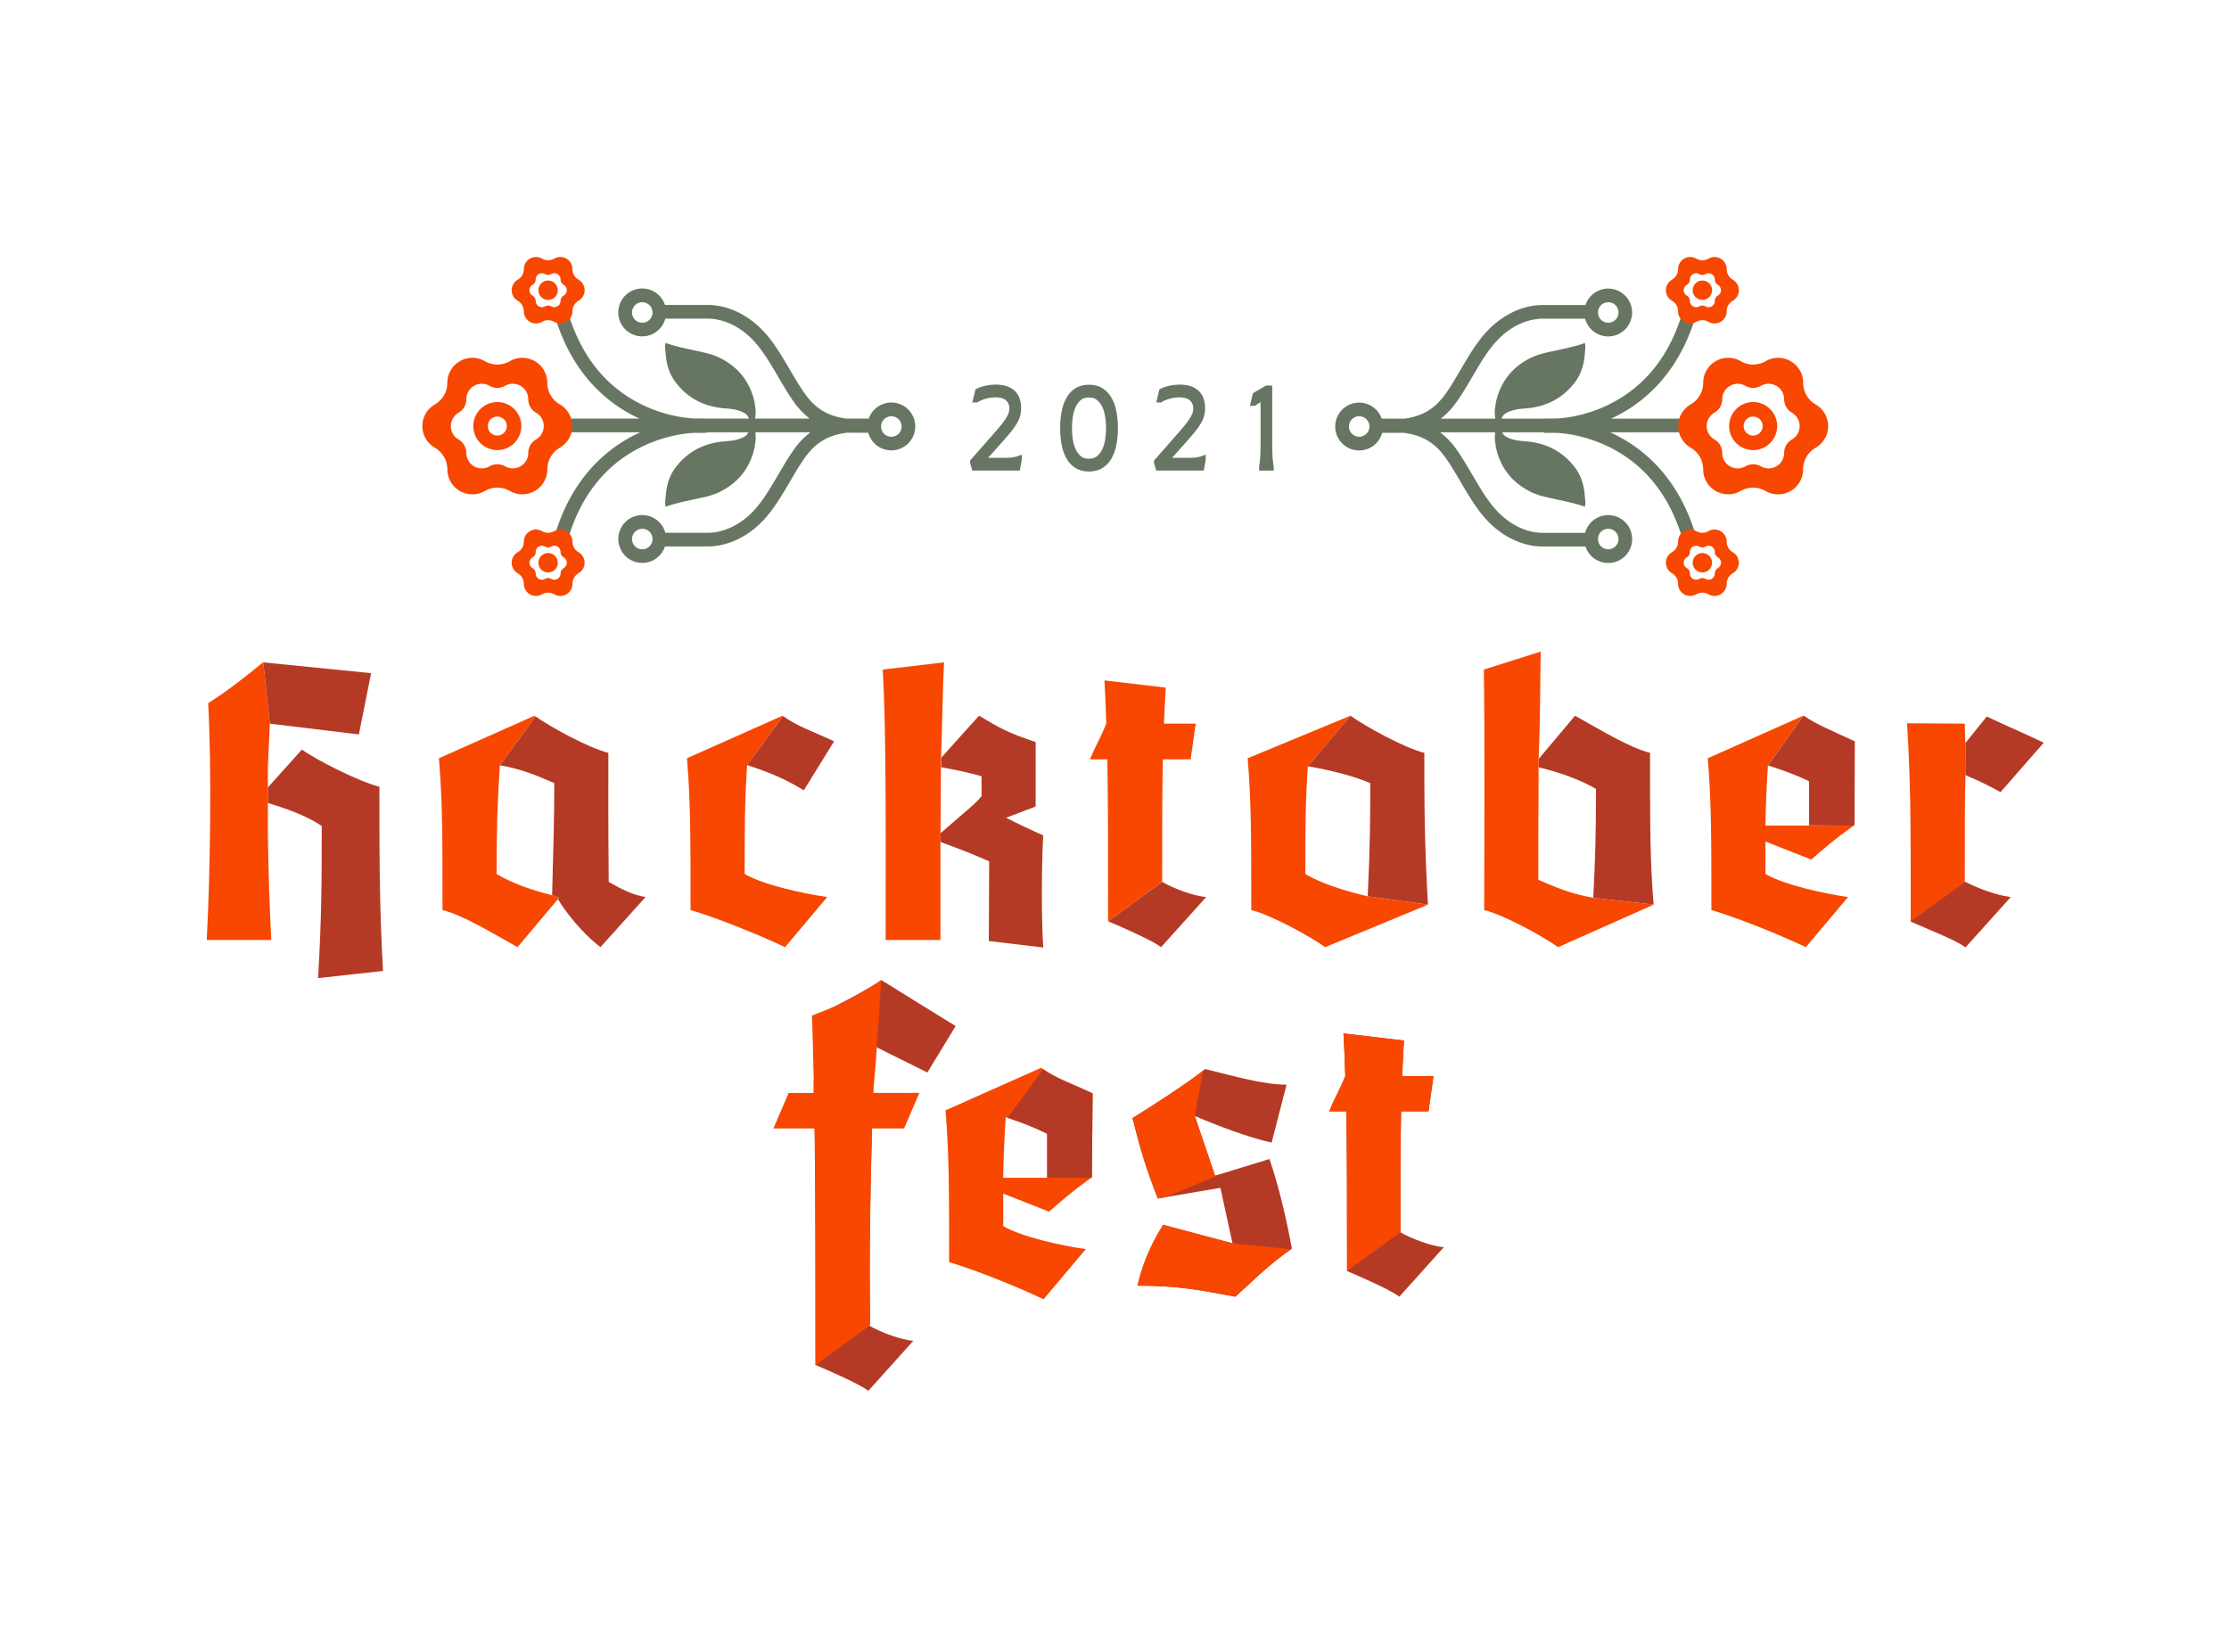 <svg xmlns="http://www.w3.org/2000/svg" viewBox="0 0 2784 2064"><defs><style>.cls-1{fill:#f74700;}.cls-2{fill:#b53a25;}.cls-3{fill:#677662;}</style></defs><g id="Layer_1" data-name="Layer 1"><path class="cls-1" d="M2454.63,927.81,2454,903.9l-72.05-.46c4.51,81.06,4.51,110.33,4.51,247.22,27,11.71,56.73,23.87,68.44,32.42l56.3-62.59c-15.77-1.35-42.34-10.35-57.2-18.91,0-80.61,0-105.82.9-133.29Z"/><path class="cls-2" d="M1451.58,1101.58,1384,1150.66c27,11.71,54.49,23.87,66.19,32.42l56.29-62.59C1490.76,1119.14,1466.44,1110.14,1451.58,1101.58Z"/><path class="cls-1" d="M933.23,955.68,978,894.45l-.65-.46L858,947.13c4.5,53.13,4.5,98.61,4.5,189.58,30.17,9,78.8,27.91,118,46.37l52.69-62.59c-31.07-4.5-80.16-15.31-103.12-28.82,0-57.64,0-89.61,3.14-136Z"/><path class="cls-1" d="M698,1121.08l-8.42-2.84h0c-24.76-6.3-49.08-14.41-69.34-26.57,0-57.64,1-89.72,4.15-136.1l.17,0L668.92,895l-1.38-1L548.2,947.13c4.5,53.13,4.5,98.61,4.5,189.58,25.22,6.3,60.79,27.91,93.66,46.37,0,0,40.54-48.18,50.44-59.89Z"/><path class="cls-1" d="M1783.47,1130l-75.2-10.36c-27.47-6.75-55.84-14.86-77.9-27.92,0-57.19,0-89.16,3.15-134.64l.31.05L1686.66,894l-128.34,53.14c4.5,53.13,4.5,98.61,4.5,189.58,25.22,6.3,73.41,32.87,92.32,46.37L1783.47,1130"/><path class="cls-1" d="M2315.18,1031.3l-55.24,0H2205c.44-25.67,1.34-48.18,3.14-75.65l.33.1L2252.34,894l-.05,0L2133,947.13c4.5,53.13,4.5,98.61,4.5,189.58,30.16,9,78.8,27.91,118,46.37l52.69-62.59c-31.07-4.5-80.16-15.31-103.12-28.82v-40.53l57.18,22.52c19.2-16.51,29.11-25.51,52.95-42.33"/><path class="cls-2" d="M337,903.9l111.23,13.5,15.31-76.55L328.81,827.38,337,904.31C337,904.17,337,904,337,903.9Z"/><path class="cls-2" d="M478.38,1212.81c-4.5-81.06-4.5-139.15-4.5-230.11-25.23-6.3-77.91-32.87-96.82-46.39l-42.54,47.35V1003c23.79,7.18,48,15.72,67.31,28.74,0,72,0,109-4.51,190Z"/><path class="cls-2" d="M2386.26,1151.12c26.87,11.64,57,23.47,68.68,32l56.29-62.59c-14.89-1.28-41.28-10.91-56.47-19Z"/><path class="cls-2" d="M1539.38,1553l-15.1-69.31-78.2,13.33c-15.11-39.1-21.77-61.32-31.55-100.42,22.22-13.77,70.21-44.43,90.64-61.31,36,8.88,72.43,19.55,101.75,19.55l-18.66,72.42c-28.43-6.22-69.31-21.77-96-33.32l25.32,74.64,68-20.88c12,36,20,69.31,28,112-28.44,19.11-54.65,45.76-70.65,60-47.1-8.88-72.87-13.77-122.19-13.77,7.11-31.55,20-56.87,32-76Z"/><path class="cls-2" d="M1751.32,1344.15h39.1l-6.22,44H1750c-.89,37.33-.89,78.64-.89,151.07,14.67,8.44,38.66,17.33,54.21,18.66l-55.54,61.76c-11.55-8.44-38.65-20.44-65.31-32,0-82.64,0-145.29-.89-199.5h-21.33c8-19.55,12-24.44,20-44-.44-18.21-1.33-36-2.21-53.32l75.53,8.89C1752.65,1316.16,1751.76,1330.38,1751.32,1344.15Z"/><path class="cls-1" d="M1682.45,1587.64c0-82.64,0-145.29-.89-199.5h-21.33c8-19.55,12-24.44,20-44-.44-18.21-1.33-36-2.21-53.32l75.53,8.89c-.89,16.44-1.78,30.66-2.22,44.43h39.1l-6.22,44H1750c-.89,37.33-.89,78.64-.89,151.07"/><path class="cls-1" d="M1456.18,1495.28,1526,1466l-8.41,2.58-25.32-74.64,10.22-56.52c-21.66,17.22-66.66,46-88,59.18,9.78,39.1,16.44,61.32,31.55,100.42Z"/><path class="cls-1" d="M1539.39,1553l-86.64-23.1c-12,19.11-24.89,44.43-32,76,49.32,0,75.09,4.89,122.19,13.77,15.78-14,41.52-40.16,69.52-59.2Z"/><path class="cls-1" d="M1364.66,1365.75l-.91,104.92c-24.31,17.12-34.21,26.13-53.58,42.79L1253,1490.94v40.53c23,13.51,72,24.32,103.12,28.82l-52.69,62.59c-39.18-18.46-87.82-37.37-118-46.38,0-91,0-136.45-4.5-189.58l119.33-53.13C1319.18,1347.29,1336.74,1352.7,1364.66,1365.75Zm-56.74,105.37v-54.93c-16.21-8.1-31.07-14-51.79-20.71-1.8,27.46-2.7,50-3.14,75.64Z"/><path class="cls-2" d="M1259,1395.48l-.07.94c19.22,6.36,33.5,12,49,19.77v54.93h55.2l.63-.45.91-104.92c-26.64-12.45-43.85-18-61.8-30.17Z"/><path class="cls-1" d="M337,904.31l-8.15-76.93-.39,0c-20.71,17.12-45.92,36.92-68.44,50.88,4.5,81.06,2.7,210.75-1.8,295.86h80.6c-2.14-40.65-3.69-87.5-4.26-134.31V957.93Z"/><path class="cls-1" d="M1175.28,951.29c1.83-52,2-91.53,3.84-123.95l-76.55,9c4.51,81,3.61,200.83,3.61,337.73h68.44V1052.5Z"/><path class="cls-2" d="M1303,1043.49c-15.31-6.76-32.43-14.86-46.38-22.06l36.92-14V926.86c-34.22-11.26-45.93-18-70.7-32.87,0,0-31.37,34.58-47.17,52.36l-.11,12c21.62,4,31.07,5.86,50.44,11.25V993.5c0,4.49-30.9,29.13-51.16,47.13l-.1,10.68,1,.79c26,9.44,45.8,17.52,59.72,23.81,0,22.52-.45,80.6-.45,99.52l68,8.1C1300.71,1148.87,1300.71,1083.12,1303,1043.49Z"/><path class="cls-2" d="M933.23,955.68c28.38,9.45,46.39,16.66,70.71,31.52L1041.76,926c-27.6-12.91-45.07-18.35-63.73-31.52Z"/><path class="cls-2" d="M760.3,1101.58c-.74-80.52-.46-99.52-.46-161.21-24.65-6.17-71.16-31.66-90.91-45.42l-44.42,60.73.07.22c27.67,5,45.07,12.53,67.72,22.3,0,41-1.11,77.44-2.71,140l8.42,2.84-1,2.35c17.54,28.71,41.75,51.57,53,59.65l56.29-62.59C790.92,1118.24,775.16,1110.14,760.3,1101.58Z"/><path class="cls-1" d="M1384,1150.66c0-83.75,0-147.25-.9-202.19h-21.62c8.11-19.81,12.16-24.76,20.27-44.57-.45-18.47-1.36-36.48-2.26-54l76.56,9c-.9,16.66-1.81,31.07-2.26,45h39.63l-6.3,44.57h-34.68c-.9,37.83-.9,79.71-.9,153.11Z"/><path class="cls-2" d="M1633.62,957.34l4.4.53c26,4.88,52.54,11.38,73.4,20.33,0,42.32,0,75.64-3.15,141.39l75.2,10.36c-4.5-81.06-4.5-127.89-4.5-189.58-25.21-6.31-73.4-32.88-92.31-46.38Z"/><path class="cls-1" d="M1921.69,948c2.62-57.89,1.71-104.78,2.75-134.15l-71.14,22.52c1.34,81,.45,238.66.45,300.36,25.21,6.3,73.4,32.87,92.31,46.37L2065.39,1130v-.14l-75.45-8.29v-.17c-28.23-4.95-45.75-12.6-68.65-22.48,0-22,0-80.15.45-140.49Z"/><path class="cls-2" d="M2065.38,1129.81c-4.49-53.07-4.49-98.56-4.49-189.44-25.22-6.31-60.8-27.92-93.67-46.38,0,0-30.79,36.46-45.31,53.83l0,10.6c25.61,6.3,50.34,14.84,71.46,27,0,57.11-1,90.14-3.41,136.12Z"/><path class="cls-2" d="M2208.26,956.1l2.88.91c19.23,6.36,32.93,11.24,48.38,19v54.94l55.62.42c.22-.16,1-.79,1.18-.94l.36-104.43c-26.64-12.46-46.2-20-64.15-32.21Z"/><path class="cls-2" d="M2481.51,894.89l-26.12,32.42-.63.71v39.91l3.2,1.65a407.86,407.86,0,0,1,40.66,19.87l54-61.69C2531.49,917.4,2503.58,905.69,2481.51,894.89Z"/><path class="cls-2" d="M1085.94,1654.87l.63-.34c-.88-90.42,0-158.4,2.66-255h23.94l19.06-34.33h-41.67l.44-41.84c2.82-.94,1.67-16.33,1.67-16.33l65.6,32.64,35.35-58s-78.72-48.55-92.85-57.48c-11.53,8.43-53.65,31.7-80.25,43.23,1.33,22.61,2.67,72.94,3.55,97.76h-.44l-19.06,34.33h21.27c.26,7.74.49,25.16.72,32.36h-8.9c.9,54.81.9,189.5.9,273.05,27,11.68,54.36,23.81,66,32.34l56.16-62.44c-15.72-1.35-40-10.33-54.81-18.86Z"/><path class="cls-1" d="M1090.56,1365.17l3.14-36.13,7.07-104.86c-8.16,6-39.18,25-57.23,33.12v-.3l-29.47,11.56c.89,17.52,1.79,61.89,2.24,80.31-.28.28-.3,6.91-.18,16.3H985L966,1409.5h51.11c.33,12.71.6,22.36.6,22.36.9,54.81.9,189.5.9,273.05l67.38-49v-1.08l.63-.34c-.88-90.42,0-148.4,2.66-245h39.92l19.06-44.33Z"/><path class="cls-3" d="M2014.9,541.81c-1.3-.62-2.6-1.22-3.88-1.8h89.6a8.54,8.54,0,1,0,0-17.08h-88.47c.91-.42,1.83-.84,2.75-1.28,35.2-16.78,81.76-52.8,103.63-129.11a8.55,8.55,0,0,0-16.43-4.71c-16.07,56.07-47.65,95.79-93.88,118.07-34.69,16.72-65.18,16.89-65.61,16.89h-12.24a8.58,8.58,0,0,0-1.35.14h-53.57a12.78,12.78,0,0,1,5.46-6.86c7.64-4.33,16-5.26,24.42-5.9,25.08-1.9,45.79-12,61.32-32.13,7.15-9.27,10.92-19.82,12.23-31.34.5-4.41,1-8.83,1.24-13.25a25.61,25.61,0,0,0-.7-5c-15.94,5.76-32.11,8.21-48,12-6.16,1.49-12.42,3.17-18.11,5.88-23.85,11.36-39.1,29.88-44.87,55.87-.51,2.29-.46,4.7-1.06,7a42.39,42.39,0,0,0,.35,13.77h-68.25a98.16,98.16,0,0,0,20.62-22.07c6.82-9.74,13-20.34,19-30.6,9.18-15.67,17.85-30.47,28.48-42.48,17.12-19.35,39.38-30.17,60.93-29.72h51.26a29.87,29.87,0,1,0,.47-17.09h-51.45c-26.62-.57-53.58,12.4-74,35.48-11.73,13.26-21.24,29.49-30.43,45.18-5.83,10-11.87,20.25-18.29,29.43-13.41,19.17-28.76,28.63-52.15,31.87h-28.17a29.87,29.87,0,1,0,.61,17.64h23.78l.41-.05c.39,0,.75-.09,1.14-.13,24.64,2.94,40.55,12.37,54.38,32.13,6.42,9.18,12.46,19.48,18.29,29.44,9.19,15.69,18.7,31.91,30.43,45.17,20,22.63,46.33,35.5,72.41,35.5l1.59,0h51.46a29.9,29.9,0,1,0-.47-17.09h-51.26c-21.63.43-43.81-10.37-60.93-29.71-10.63-12-19.3-26.82-28.48-42.49-6-10.25-12.22-20.85-19-30.6A97.74,97.74,0,0,0,1798.7,540h68.79a44.37,44.37,0,0,0-.07,12.25c.6,2.27.55,4.68,1.06,7,5.77,26,21,44.5,44.87,55.87a92.12,92.12,0,0,0,18.11,5.87c15.85,3.82,32,6.26,48,12a25.41,25.41,0,0,0,.7-5c-.28-4.43-.74-8.84-1.24-13.25-1.31-11.52-5.08-22.07-12.23-31.34-15.53-20.11-36.24-30.23-61.32-32.13-8.43-.64-16.78-1.57-24.42-5.9a12.09,12.09,0,0,1-4.79-5.34h51a8.49,8.49,0,0,0,3.27.66h12.27c.4,0,30.89.17,65.58,16.89,46.23,22.27,77.81,62,93.88,118.06a8.56,8.56,0,0,0,8.21,6.19,8.35,8.35,0,0,0,2.36-.33,8.54,8.54,0,0,0,5.86-10.57C2096.66,594.61,2050.1,558.59,2014.9,541.81Zm-6.22-164.29a12.8,12.8,0,1,1-12.79,12.8A12.81,12.81,0,0,1,2008.68,377.52Zm0,283a12.8,12.8,0,1,1-12.79,12.8A12.81,12.81,0,0,1,2008.68,660.47Zm-311.06-115a12.8,12.8,0,1,1,12.79-12.79A12.81,12.81,0,0,1,1697.62,545.52Z"/><path class="cls-3" d="M692.31,670.91a8.54,8.54,0,0,0,5.86,10.57,8.35,8.35,0,0,0,2.36.33,8.56,8.56,0,0,0,8.21-6.19c16.07-56.06,47.65-95.79,93.88-118.06,34.69-16.72,65.18-16.89,65.58-16.89h12.27a8.49,8.49,0,0,0,3.27-.66h51a12.09,12.09,0,0,1-4.79,5.34c-7.64,4.33-16,5.26-24.42,5.9-25.08,1.9-45.79,12-61.32,32.13C837,592.65,833.27,603.2,832,614.72c-.5,4.41-1,8.82-1.24,13.25a26.18,26.18,0,0,0,.7,5c15.94-5.76,32.11-8.2,48-12a92.12,92.12,0,0,0,18.11-5.87c23.85-11.37,39.1-29.88,44.87-55.87.51-2.29.46-4.7,1.06-7a44.82,44.82,0,0,0-.06-12.25h68.78a97.74,97.74,0,0,0-21.44,22.71c-6.82,9.75-13,20.35-19,30.6-9.18,15.67-17.85,30.47-28.48,42.49-17.12,19.34-39.29,30.14-60.93,29.71H831a29.87,29.87,0,1,0-.47,17.09H882l1.59,0c26.08,0,52.39-12.87,72.41-35.5,11.73-13.26,21.24-29.48,30.43-45.17,5.83-10,11.87-20.26,18.29-29.44,13.83-19.76,29.74-29.19,54.38-32.13.39,0,.76.1,1.14.13l.41.05h23.79a29.88,29.88,0,1,0,.6-17.64h-28.17c-23.39-3.24-38.74-12.7-52.15-31.87-6.42-9.18-12.45-19.47-18.29-29.43-9.19-15.69-18.7-31.92-30.43-45.18-20.43-23.08-47.39-36.05-74-35.48H830.52a29.9,29.9,0,1,0,.47,17.09h51.26c21.55-.45,43.81,10.37,60.93,29.72,10.63,12,19.3,26.81,28.49,42.48,6,10.26,12.21,20.86,19,30.6a98.16,98.16,0,0,0,20.62,22.07H943.07a42.39,42.39,0,0,0,.35-13.77c-.6-2.27-.55-4.68-1.06-7-5.77-26-21-44.51-44.87-55.87-5.69-2.71-12-4.39-18.11-5.88-15.85-3.81-32-6.26-48-12a26.38,26.38,0,0,0-.7,5c.28,4.42.74,8.84,1.24,13.25,1.31,11.52,5.08,22.07,12.23,31.34,15.53,20.11,36.24,30.23,61.32,32.13,8.43.64,16.78,1.57,24.42,5.9a12.78,12.78,0,0,1,5.46,6.86H881.82a8.46,8.46,0,0,0-1.35-.14H868.23c-.43,0-30.92-.17-65.61-16.89-46.23-22.28-77.81-62-93.88-118.07a8.55,8.55,0,1,0-16.43,4.71c21.87,76.31,68.43,112.33,103.63,129.11.92.44,1.84.86,2.75,1.28H710.22a8.54,8.54,0,1,0,0,17.08h89.6c-1.28.58-2.58,1.18-3.88,1.8C760.74,558.59,714.18,594.61,692.31,670.91ZM815,390.32a12.8,12.8,0,1,1-12.79-12.8A12.81,12.81,0,0,1,815,390.32Zm0,283a12.8,12.8,0,1,1-12.79-12.8A12.81,12.81,0,0,1,815,673.27Zm285.48-140.54a12.8,12.8,0,1,1,12.79,12.79A12.81,12.81,0,0,1,1100.43,532.73Z"/><path class="cls-1" d="M2164.21,689.77a15.19,15.19,0,0,1-7.59-13.15,15.18,15.18,0,0,0-22.76-13.16h0a15.23,15.23,0,0,1-15.19,0h0a15.18,15.18,0,0,0-22.78,13.13,15.17,15.17,0,0,1-7.59,13.15h0a15.17,15.17,0,0,0,0,26.29,15.19,15.19,0,0,1,7.59,13.15h0a15.18,15.18,0,0,0,22.76,13.16,15.21,15.21,0,0,1,15.18,0,15.18,15.18,0,0,0,22.78-13.13,15.2,15.2,0,0,1,7.6-13.15A15.18,15.18,0,0,0,2164.21,689.77Zm-18.56,19.86a7.78,7.78,0,0,0-3.89,6.72,7.76,7.76,0,0,1-11.65,6.72,7.74,7.74,0,0,0-7.76,0,7.77,7.77,0,0,1-11.65-6.73,7.77,7.77,0,0,0-3.88-6.73,7.77,7.77,0,0,1,0-13.45,7.77,7.77,0,0,0,3.88-6.72,7.77,7.77,0,0,1,11.66-6.72,7.74,7.74,0,0,0,7.76,0,7.77,7.77,0,0,1,11.65,6.73h0a7.77,7.77,0,0,0,3.88,6.73A7.77,7.77,0,0,1,2145.65,709.63Z"/><circle class="cls-1" cx="2126.24" cy="702.9" r="12.13"/><path class="cls-1" d="M2267.74,505.21h0a31.21,31.21,0,0,1-15.59-27c0-24-26-39.07-46.81-27.06h0a31.23,31.23,0,0,1-31.22,0h0a31.21,31.21,0,0,0-46.84,27h0a31.23,31.23,0,0,1-15.62,27h0a31.21,31.21,0,0,0,0,54.07h0a31.21,31.21,0,0,1,15.59,27h0A31.22,31.22,0,0,0,2174,613.3a31.21,31.21,0,0,1,31.22,0h0a31.22,31.22,0,0,0,46.84-27h0a31.22,31.22,0,0,1,15.62-27h0A31.21,31.21,0,0,0,2267.74,505.21ZM2238.05,549a19.32,19.32,0,0,0-9.68,16.75h0a19.36,19.36,0,0,1-29,16.74,19.36,19.36,0,0,0-19.35,0,19.35,19.35,0,0,1-29-16.77,19.35,19.35,0,0,0-9.67-16.77h0a19.35,19.35,0,0,1,0-33.51,19.33,19.33,0,0,0,9.68-16.75,19.35,19.35,0,0,1,29-16.74,19.36,19.36,0,0,0,19.35,0,19.34,19.34,0,0,1,29,16.77h0a19.35,19.35,0,0,0,9.67,16.76A19.36,19.36,0,0,1,2238.05,549Z"/><path class="cls-1" d="M2189.68,502.2a30,30,0,1,0,30,30A30,30,0,0,0,2189.68,502.2Zm0,41.85a11.85,11.85,0,1,1,11.85-11.85A11.85,11.85,0,0,1,2189.68,544.05Z"/><path class="cls-1" d="M2164.21,349.38a15.18,15.18,0,0,1-7.59-13.15,15.18,15.18,0,0,0-22.76-13.16h0a15.18,15.18,0,0,1-15.19,0h0a15.18,15.18,0,0,0-22.78,13.14,15.16,15.16,0,0,1-7.59,13.14h0a15.18,15.18,0,0,0,0,26.3,15.17,15.17,0,0,1,7.59,13.15h0A15.18,15.18,0,0,0,2118.63,402a15.16,15.16,0,0,1,15.18,0,15.18,15.18,0,0,0,22.78-13.14,15.2,15.2,0,0,1,7.6-13.14A15.19,15.19,0,0,0,2164.21,349.38Zm-18.56,19.86a7.78,7.78,0,0,0-3.89,6.73,7.76,7.76,0,0,1-11.65,6.72,7.77,7.77,0,0,0-7.76,0A7.77,7.77,0,0,1,2110.7,376a7.79,7.79,0,0,0-3.88-6.73,7.77,7.77,0,0,1,0-13.45,7.76,7.76,0,0,0,3.88-6.72,7.77,7.77,0,0,1,11.66-6.72,7.74,7.74,0,0,0,7.76,0,7.77,7.77,0,0,1,11.65,6.74h0a7.76,7.76,0,0,0,3.88,6.72A7.77,7.77,0,0,1,2145.65,369.24Z"/><circle class="cls-1" cx="2126.24" cy="362.51" r="12.13"/><path class="cls-1" d="M646.65,716.06a15.2,15.2,0,0,1,7.6,13.15A15.18,15.18,0,0,0,677,742.34a15.21,15.21,0,0,1,15.18,0A15.18,15.18,0,0,0,715,729.17h0A15.19,15.19,0,0,1,722.56,716a15.17,15.17,0,0,0,0-26.29h0A15.19,15.19,0,0,1,715,676.58a15.18,15.18,0,0,0-22.78-13.13h0a15.23,15.23,0,0,1-15.19,0h0a15.18,15.18,0,0,0-22.76,13.16,15.19,15.19,0,0,1-7.59,13.15A15.18,15.18,0,0,0,646.65,716.06Zm18.53-19.88a7.75,7.75,0,0,0,3.88-6.73h0a7.77,7.77,0,0,1,11.65-6.73,7.74,7.74,0,0,0,7.76,0,7.77,7.77,0,0,1,11.66,6.72,7.77,7.77,0,0,0,3.88,6.72,7.76,7.76,0,0,1,0,13.45,7.77,7.77,0,0,0-3.88,6.73,7.76,7.76,0,0,1-11.64,6.73,7.76,7.76,0,0,0-7.77,0,7.76,7.76,0,0,1-11.65-6.72,7.78,7.78,0,0,0-3.89-6.72A7.77,7.77,0,0,1,665.18,696.18Z"/><circle class="cls-1" cx="684.6" cy="702.9" r="12.13"/><path class="cls-1" d="M543.13,559.28h0a31.22,31.22,0,0,1,15.62,27h0a31.22,31.22,0,0,0,46.84,27h0a31.21,31.21,0,0,1,31.22,0,31.22,31.22,0,0,0,46.81-27.06h0a31.21,31.21,0,0,1,15.59-27h0a31.22,31.22,0,0,0,0-54.07h0a31.23,31.23,0,0,1-15.62-27h0a31.21,31.21,0,0,0-46.84-27h0a31.23,31.23,0,0,1-31.22,0h0c-20.81-12-46.82,3-46.81,27.06a31.21,31.21,0,0,1-15.59,27h0A31.21,31.21,0,0,0,543.13,559.28Zm29.64-43.81a19.35,19.35,0,0,0,9.67-16.76h0a19.34,19.34,0,0,1,29-16.77,19.36,19.36,0,0,0,19.35,0,19.35,19.35,0,0,1,29,16.74,19.33,19.33,0,0,0,9.68,16.75,19.35,19.35,0,0,1,0,33.51h0a19.35,19.35,0,0,0-9.67,16.77,19.35,19.35,0,0,1-29,16.77,19.36,19.36,0,0,0-19.35,0,19.35,19.35,0,0,1-29-16.74h0A19.35,19.35,0,0,0,572.79,549,19.36,19.36,0,0,1,572.77,515.47Z"/><path class="cls-1" d="M591.15,532.2a30,30,0,1,0,30-30A30,30,0,0,0,591.15,532.2Zm18.16,0a11.85,11.85,0,1,1,11.85,11.85A11.84,11.84,0,0,1,609.31,532.2Z"/><path class="cls-1" d="M646.65,375.68a15.2,15.2,0,0,1,7.6,13.14A15.18,15.18,0,0,0,677,402a15.16,15.16,0,0,1,15.18,0A15.18,15.18,0,0,0,715,388.79h0a15.17,15.17,0,0,1,7.59-13.15,15.18,15.18,0,0,0,0-26.3h0A15.19,15.19,0,0,1,715,336.2a15.18,15.18,0,0,0-22.78-13.14h0a15.18,15.18,0,0,1-15.19,0h0a15.18,15.18,0,0,0-22.76,13.16,15.18,15.18,0,0,1-7.59,13.15A15.19,15.19,0,0,0,646.65,375.68Zm18.53-19.89a7.74,7.74,0,0,0,3.88-6.72h0a7.77,7.77,0,0,1,11.65-6.74,7.74,7.74,0,0,0,7.76,0,7.77,7.77,0,0,1,11.66,6.72,7.76,7.76,0,0,0,3.88,6.72,7.76,7.76,0,0,1,0,13.45,7.79,7.79,0,0,0-3.88,6.73,7.76,7.76,0,0,1-11.64,6.73,7.78,7.78,0,0,0-7.77,0A7.76,7.76,0,0,1,669.08,376a7.78,7.78,0,0,0-3.89-6.73A7.77,7.77,0,0,1,665.18,355.79Z"/><circle class="cls-1" cx="684.6" cy="362.51" r="12.13"/><path class="cls-3" d="M1263.55,571.42c-3.07.28-6.16.42-9.16.42h-20.23l15.14-17c5.2-5.77,9.53-10.78,12.87-14.88a90.91,90.91,0,0,0,8-11.25,37.27,37.27,0,0,0,4.09-9.62,38.37,38.37,0,0,0,1.08-9.17,34.07,34.07,0,0,0-2.46-13.66,24,24,0,0,0-7-9.33,27.19,27.19,0,0,0-10.23-5.05c-7-1.82-15-2-24.08-.18a45.19,45.19,0,0,0-11.95,4l-1.26.65-3.95,16.39h6.13l.77-.51a26,26,0,0,1,4.52-2.35,46.11,46.11,0,0,1,5.71-1.93,46.68,46.68,0,0,1,6.06-1.19,42.72,42.72,0,0,1,5.56-.4c6.24,0,10.78,1.31,13.48,3.89a13,13,0,0,1,4,9.91,19,19,0,0,1-.86,5.49,29.45,29.45,0,0,1-3.28,6.7,100.15,100.15,0,0,1-7,9.49c-3,3.7-6.83,8.18-11.42,13.32l-26.45,30.11v3l2.75,9.46h59.39l2.45-13.46,0-6.38-4.14,1.51A34.36,34.36,0,0,1,1263.55,571.42Z"/><path class="cls-3" d="M1388.56,497.43a34.14,34.14,0,0,0-11.23-12.23c-4.7-3.06-10.49-4.61-17.22-4.61s-12.52,1.55-17.22,4.61a33.52,33.52,0,0,0-11.17,12.25,57.4,57.4,0,0,0-5.86,17.24,115.31,115.31,0,0,0,0,40.14,57.4,57.4,0,0,0,5.86,17.24,33.45,33.45,0,0,0,11.17,12.25c4.69,3.06,10.49,4.61,17.22,4.61s12.53-1.55,17.23-4.61a34.24,34.24,0,0,0,11.23-12.23,56.49,56.49,0,0,0,5.94-17.26,116,116,0,0,0,0-40.14A56.23,56.23,0,0,0,1388.56,497.43Zm-7.13,37.33a100.83,100.83,0,0,1-1,13.42,45,45,0,0,1-3.51,12.55,25.15,25.15,0,0,1-6.69,9c-2.63,2.19-6,3.25-10.16,3.25s-7.64-1.06-10.21-3.24a24.64,24.64,0,0,1-6.55-9,46.47,46.47,0,0,1-3.46-12.58,94.28,94.28,0,0,1,0-26.84,46.47,46.47,0,0,1,3.46-12.58,24.64,24.64,0,0,1,6.55-9c2.57-2.18,5.91-3.24,10.21-3.24s7.53,1.06,10.15,3.25a25.06,25.06,0,0,1,6.7,9,45,45,0,0,1,3.51,12.55A100.83,100.83,0,0,1,1381.43,534.76Z"/><path class="cls-3" d="M1493.31,571.42c-3.08.28-6.16.42-9.17.42h-20.22l15.13-17c5.21-5.77,9.54-10.78,12.88-14.88a90.91,90.91,0,0,0,8-11.25,37.27,37.27,0,0,0,4.09-9.62,38.89,38.89,0,0,0,1.08-9.17,34.24,34.24,0,0,0-2.46-13.66,24.14,24.14,0,0,0-7-9.33,27.26,27.26,0,0,0-10.23-5.05c-7-1.82-15-2-24.08-.18a45.26,45.26,0,0,0-12,4l-1.26.65-3.94,16.39h6.13l.77-.51a25.88,25.88,0,0,1,4.51-2.35,46.46,46.46,0,0,1,11.78-3.12,42.6,42.6,0,0,1,5.56-.4c6.24,0,10.77,1.31,13.48,3.89a13,13,0,0,1,4,9.91,19,19,0,0,1-.86,5.49,29,29,0,0,1-3.28,6.7,98.41,98.41,0,0,1-7,9.49c-3,3.7-6.83,8.18-11.41,13.32l-26.46,30.11v3l2.76,9.46h59.38l2.45-13.46,0-6.38-4.14,1.51A34.29,34.29,0,0,1,1493.31,571.42Z"/><path class="cls-3" d="M1590.78,582.79a117.54,117.54,0,0,1-1.45-13.14c-.23-4.34-.35-8.82-.35-13.32V481.58h-7.76l-16.33,9.6-3.77,15.73h5.93l7.39-4.6v53.6c0,4.53-.12,9.08-.35,13.53a125.31,125.31,0,0,1-1.46,13.36l0,5h18.23v-4.51Z"/></g></svg>